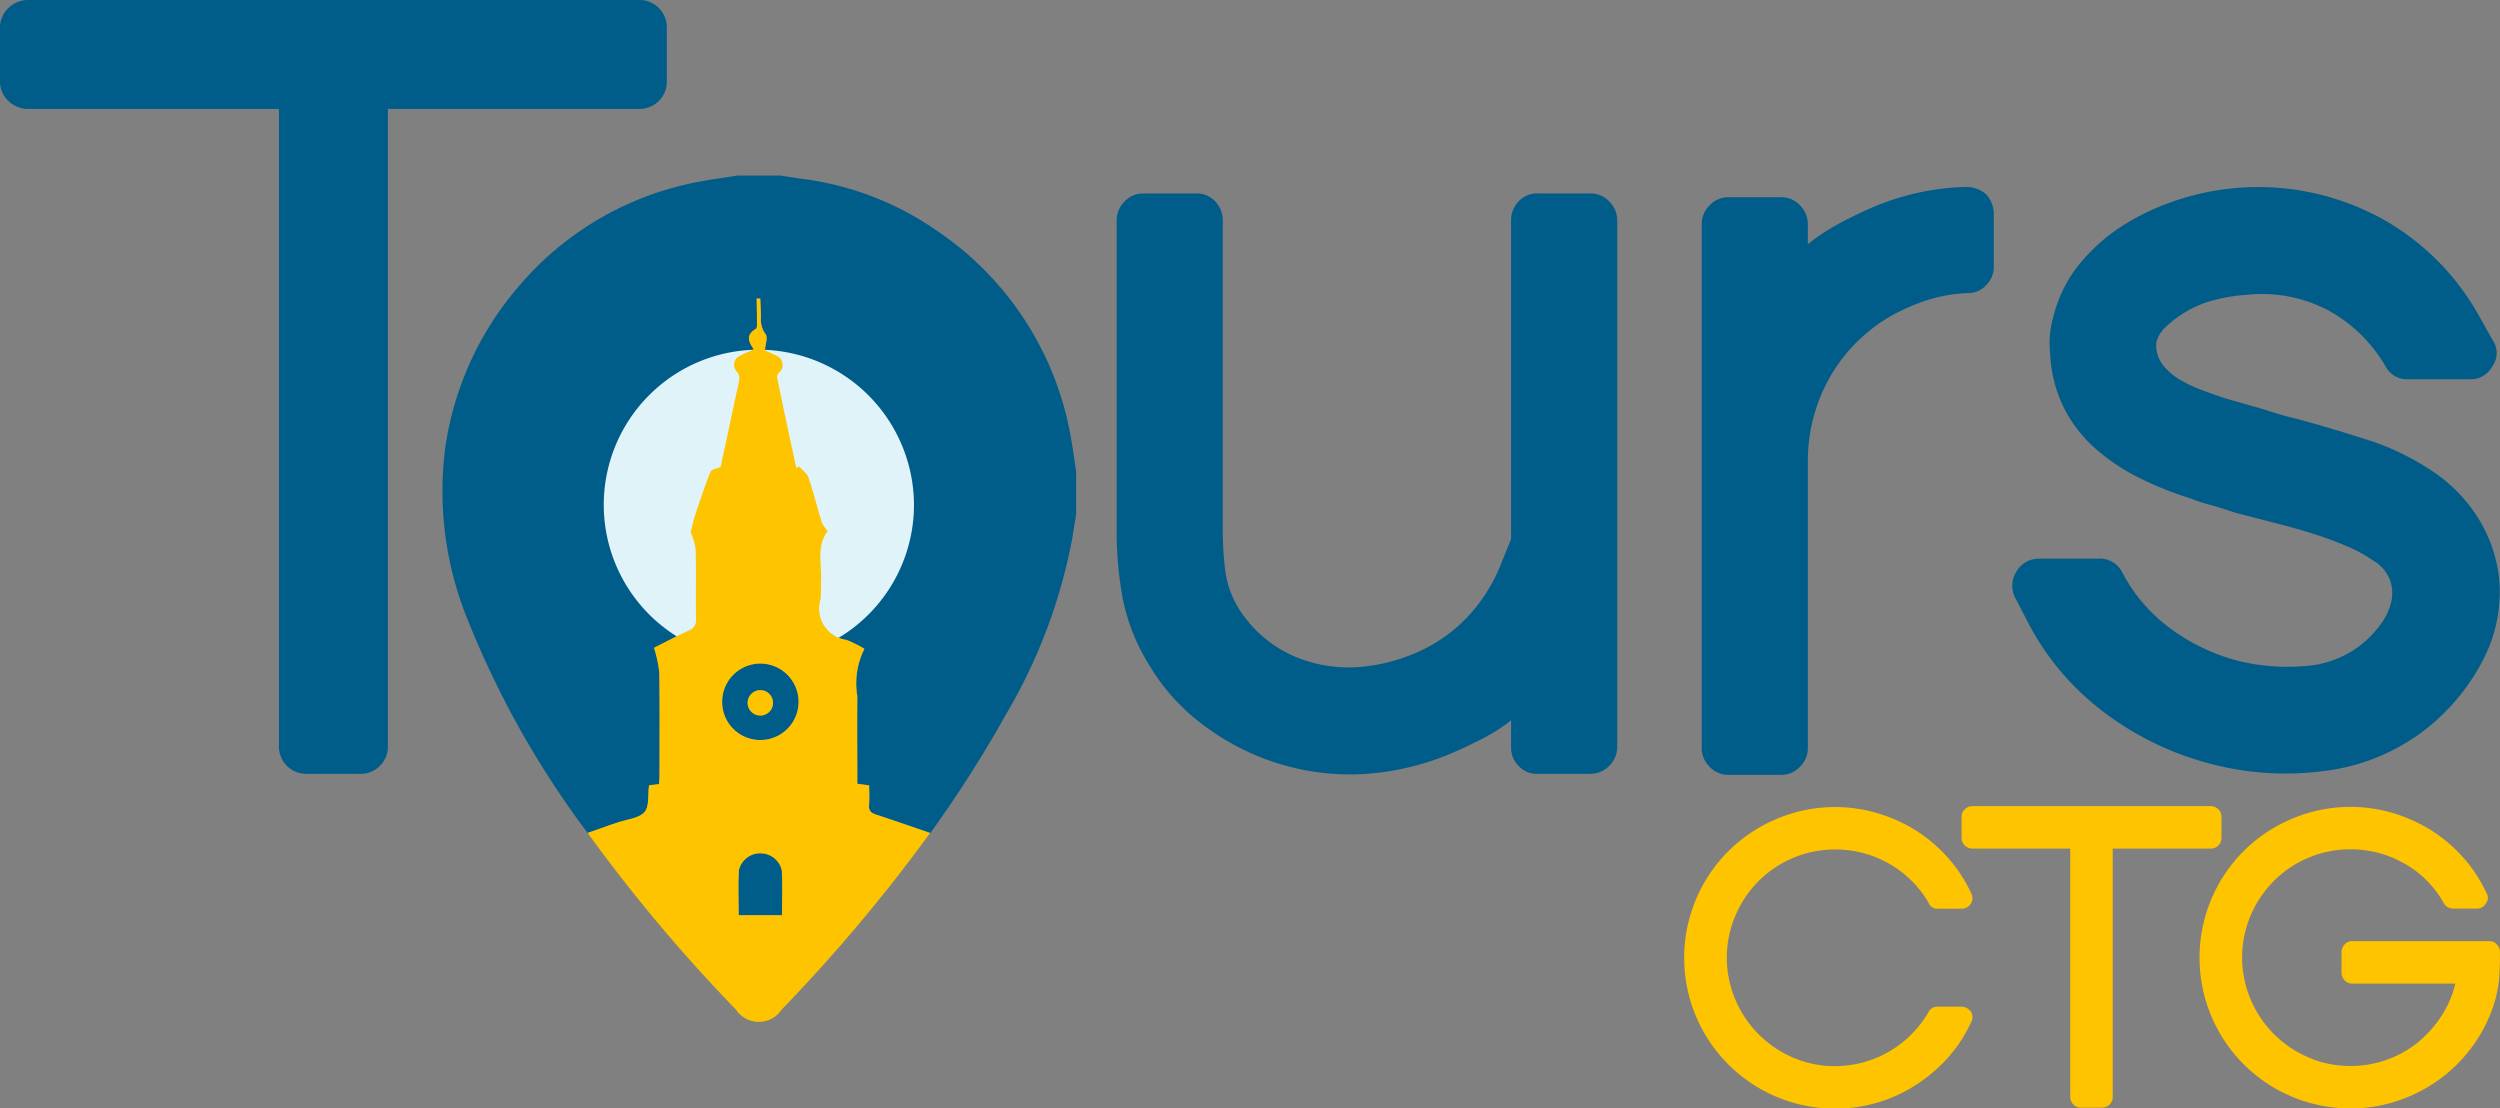 <svg xmlns="http://www.w3.org/2000/svg" xmlns:xlink="http://www.w3.org/1999/xlink" width="105.38" height="46.723" viewBox="0 0 105.38 46.723"><rect x="0" y="0" width="105.38" height="46.723" fill="#808080" stroke="none"/><defs><clipPath id="a"><rect width="105.38" height="46.723" fill="none"/></clipPath></defs><g clip-path="url(#a)"><path d="M206.867,32.58a1.109,1.109,0,0,1,.336.812V55.6a1.151,1.151,0,0,1-1.109,1.109h-2.257a1.041,1.041,0,0,1-.791-.336,1.091,1.091,0,0,1-.317-.772V54.452a7.287,7.287,0,0,1-1.168.752q-.614.318-1.247.594a11.107,11.107,0,0,1-4.117.93,10.224,10.224,0,0,1-4.156-.772,10.467,10.467,0,0,1-2.613-1.564,8.566,8.566,0,0,1-1.979-2.316,8.36,8.36,0,0,1-1.089-2.751,15.9,15.9,0,0,1-.257-2.949V33.391a1.106,1.106,0,0,1,.336-.812,1.063,1.063,0,0,1,.772-.337h2.256a1.045,1.045,0,0,1,.792.337,1.143,1.143,0,0,1,.317.812V46.376a14.726,14.726,0,0,0,.1,1.742,4.066,4.066,0,0,0,.574,1.623A5.229,5.229,0,0,0,193.7,51.8a5.88,5.88,0,0,0,2.434.416,7.388,7.388,0,0,0,2.4-.534,6.508,6.508,0,0,0,2.355-1.584,7.065,7.065,0,0,0,1.484-2.415l.356-.871V33.391a1.14,1.14,0,0,1,.317-.812,1.043,1.043,0,0,1,.791-.337h2.257a1.064,1.064,0,0,1,.772.337" transform="translate(-139.034 -24.088)" fill="#005d89"/><path d="M295.61,31.465a1.272,1.272,0,0,1,.316.792v2.256a1.094,1.094,0,0,1-.316.772,1,1,0,0,1-.753.337,6.569,6.569,0,0,0-2.414.554,6.954,6.954,0,0,0-3.207,2.633,7.123,7.123,0,0,0-1.148,3.978V54.782a1.108,1.108,0,0,1-.337.812,1.062,1.062,0,0,1-.772.337h-2.257a1.061,1.061,0,0,1-.772-.337,1.105,1.105,0,0,1-.336-.812V32.732a1.106,1.106,0,0,1,.336-.812,1.064,1.064,0,0,1,.772-.337h2.257a1.065,1.065,0,0,1,.772.337,1.108,1.108,0,0,1,.337.812v.831a8.513,8.513,0,0,1,1.247-.831q.653-.356,1.366-.673a10.754,10.754,0,0,1,4.078-.911,1.317,1.317,0,0,1,.832.317" transform="translate(-211.883 -23.27)" fill="#005d89"/><path d="M355.9,47.7a6.213,6.213,0,0,1-.713,3.5,8.894,8.894,0,0,1-2.3,2.791,8.646,8.646,0,0,1-4.335,1.821,12.357,12.357,0,0,1-4.731-.277,12.739,12.739,0,0,1-4.553-2.177,11.132,11.132,0,0,1-3.246-3.84l-.514-.99a1.106,1.106,0,0,1,.039-1.109,1.085,1.085,0,0,1,.95-.554h2.534a1.049,1.049,0,0,1,.99.594,6.864,6.864,0,0,0,2.058,2.375,8.311,8.311,0,0,0,2.85,1.346,8.665,8.665,0,0,0,2.712.218,4.3,4.3,0,0,0,2.474-.93,4.49,4.49,0,0,0,.772-.811,2.649,2.649,0,0,0,.456-.93,1.672,1.672,0,0,0-.04-.95,1.628,1.628,0,0,0-.713-.831,6.2,6.2,0,0,0-1.128-.614q-.615-.257-1.207-.455-.871-.277-1.722-.495t-1.762-.455l-.356-.119q-.357-.119-.732-.218a6.443,6.443,0,0,1-.772-.257,14.38,14.38,0,0,1-2.177-.871,8.578,8.578,0,0,1-1.841-1.227,5.8,5.8,0,0,1-1.326-1.7,5.737,5.737,0,0,1-.594-2.335,3.888,3.888,0,0,1,.119-1.465,5.676,5.676,0,0,1,1.128-2.3,7.634,7.634,0,0,1,1.9-1.662,10.307,10.307,0,0,1,2.355-1.069,10.865,10.865,0,0,1,8.373.772,10.524,10.524,0,0,1,4.216,4.176l.554.99a.95.95,0,0,1,0,1.108,1.028,1.028,0,0,1-.95.554h-2.613a1.026,1.026,0,0,1-.95-.554,6.237,6.237,0,0,0-2.455-2.375,5.991,5.991,0,0,0-3.365-.633,7.042,7.042,0,0,0-1.445.237,4.482,4.482,0,0,0-1.326.594,4.22,4.22,0,0,0-.653.515,1.33,1.33,0,0,0-.416.673v.2a1.389,1.389,0,0,0,.356.831,2.774,2.774,0,0,0,.752.594,6.569,6.569,0,0,0,.93.416q.494.178.851.3l1.663.475c.238.079.468.152.693.218s.455.125.693.178q1.464.4,2.989.891a10.8,10.8,0,0,1,2.791,1.366,6.522,6.522,0,0,1,1.861,1.94A6.05,6.05,0,0,1,355.9,47.7" transform="translate(-250.556 -23.317)" fill="#005d89"/><path d="M292.776,143.1a.417.417,0,0,1,.015.448,6.031,6.031,0,0,1-.98,1.5,6.59,6.59,0,0,1-1.365,1.157,6.22,6.22,0,0,1-3.394.987,6.356,6.356,0,0,1-4.5-10.845,6.357,6.357,0,0,1,2.021-1.357,6.308,6.308,0,0,1,4.25-.257,6.719,6.719,0,0,1,1.628.727,6.4,6.4,0,0,1,1.365,1.159,6.141,6.141,0,0,1,.98,1.5.436.436,0,0,1-.015.432.449.449,0,0,1-.4.216h-.987a.389.389,0,0,1-.386-.231,4.452,4.452,0,0,0-1.674-1.666,4.522,4.522,0,0,0-2.275-.6,4.476,4.476,0,0,0-1.774.356,4.546,4.546,0,0,0-1.45.973,4.661,4.661,0,0,0-.979,1.453,4.532,4.532,0,0,0,0,3.554,4.605,4.605,0,0,0,2.429,2.434,4.394,4.394,0,0,0,1.774.363A4.56,4.56,0,0,0,291,143.112a.413.413,0,0,1,.386-.216h.987a.485.485,0,0,1,.4.2" transform="translate(-209.704 -100.462)" fill="#fec400"/><path d="M337.753,134.483a.451.451,0,0,1,.131.332v.864a.449.449,0,0,1-.463.463H333.3V146.6a.448.448,0,0,1-.463.463h-.864a.449.449,0,0,1-.463-.463V136.142h-4.119a.457.457,0,0,1-.324-.131.436.436,0,0,1-.139-.332v-.864a.438.438,0,0,1,.139-.332.458.458,0,0,1,.324-.131h10.027a.45.45,0,0,1,.332.131" transform="translate(-244.244 -100.372)" fill="#fec400"/><path d="M379.111,140.273a.456.456,0,0,1,.131.323q0,.508-.023.947a5.2,5.2,0,0,1-.146.947,6.091,6.091,0,0,1-.872,1.909,6.41,6.41,0,0,1-1.4,1.478,6.511,6.511,0,0,1-1.8.962,6.206,6.206,0,0,1-2.067.346,6.356,6.356,0,0,1-4.5-10.845,6.36,6.36,0,0,1,2.021-1.357,6.309,6.309,0,0,1,4.25-.257,6.729,6.729,0,0,1,1.627.727,6.4,6.4,0,0,1,1.365,1.159,6.142,6.142,0,0,1,.98,1.5.373.373,0,0,1-.031.432.414.414,0,0,1-.386.216h-.987a.442.442,0,0,1-.4-.231,4.339,4.339,0,0,0-1.658-1.666,4.526,4.526,0,0,0-2.276-.6,4.473,4.473,0,0,0-1.774.355,4.548,4.548,0,0,0-1.45.973,4.66,4.66,0,0,0-.98,1.453,4.538,4.538,0,0,0,0,3.554,4.6,4.6,0,0,0,2.43,2.434,4.392,4.392,0,0,0,1.774.363,4.53,4.53,0,0,0,1.512-.255,4.4,4.4,0,0,0,1.3-.717,4.85,4.85,0,0,0,1-1.1,4.3,4.3,0,0,0,.609-1.4h-4.35a.42.42,0,0,1-.316-.138.45.45,0,0,1-.131-.321v-.872a.451.451,0,0,1,.131-.321.422.422,0,0,1,.316-.138H378.8a.42.42,0,0,1,.316.139" transform="translate(-273.863 -100.462)" fill="#fec400"/><path d="M27.771.337a1.156,1.156,0,0,1,.337.851V3.4A1.151,1.151,0,0,1,26.92,4.592H16.35v26.84a1.151,1.151,0,0,1-1.188,1.188H12.945a1.151,1.151,0,0,1-1.187-1.188V4.592H1.188a1.171,1.171,0,0,1-.831-.336A1.12,1.12,0,0,1,0,3.4V1.188A1.122,1.122,0,0,1,.356.337,1.175,1.175,0,0,1,1.188,0H26.92a1.156,1.156,0,0,1,.851.337" transform="translate(0 0)" fill="#005d89"/><path d="M124.006,142.216a.86.86,0,0,0-.914.707c-.036.63-.01,1.264-.01,1.9h1.826c0-.642.022-1.264-.008-1.883a.856.856,0,0,0-.9-.725" transform="translate(-91.946 -106.247)" fill="#005d89"/><path d="M121.965,110.54a1.616,1.616,0,0,0-1.61,1.641,1.611,1.611,0,1,0,3.222-.039,1.623,1.623,0,0,0-1.612-1.6m0,2.2a.535.535,0,1,1,.535-.535.535.535,0,0,1-.535.535" transform="translate(-89.915 -82.582)" fill="#005d89"/><path d="M100.229,40.7A13.228,13.228,0,0,0,94.5,31.575,12.725,12.725,0,0,0,88.843,29.4c-.309-.041-.615-.093-.923-.14h-1.81c-.684.114-1.375.195-2.05.349A13.092,13.092,0,0,0,76.8,34.04a13.291,13.291,0,0,0-3.016,6.771,14.38,14.38,0,0,0,1.03,7.356A38.927,38.927,0,0,0,79.743,56.9l.056.076.95-.336c.108-.038.218-.07.326-.107.384-.134.878-.169,1.117-.434.211-.234.138-.725.195-1.131l.42-.049c.007-.117.019-.239.02-.361,0-1.452.014-2.9-.009-4.356A5.421,5.421,0,0,0,82.6,49.17c.461-.231.951-.494,1.457-.725a.456.456,0,0,0,.315-.488c-.015-.98.011-1.962-.017-2.941a2.618,2.618,0,0,0-.208-.71c.07-.277.113-.51.187-.733.205-.614.411-1.228.649-1.83.037-.094.245-.12.427-.2L86.08,38.4a5.01,5.01,0,0,0,.113-.56.434.434,0,0,0-.082-.288.415.415,0,0,1,.1-.685c.183-.1.382-.179.594-.276-.216-.3-.363-.6.087-.866.059-.034.045-.211.045-.323,0-.318-.008-.636-.013-.954h.153c.01.266.024.532.029.8a1,1,0,0,0,.194.7c.106.131-.011.444-.028.684.126.058.324.135.507.238a.415.415,0,0,1,.11.68.36.36,0,0,0-.1.249c.263,1.268.538,2.533.81,3.8l.112-.075c.136.156.334.29.4.47.214.632.376,1.281.572,1.919a1.432,1.432,0,0,0,.242.336c-.512.661-.224,1.46-.291,2.216a5.3,5.3,0,0,1-.01.648,1.333,1.333,0,0,0,1.089,1.726,5.367,5.367,0,0,1,.755.374,3.244,3.244,0,0,0-.3,2c-.013,1.22,0,2.441,0,3.688l.5.07c0,.271.017.548-.005.822-.019.236.076.335.291.405.752.246,1.5.508,2.287.778a51.3,51.3,0,0,0,3.188-5,22.858,22.858,0,0,0,2.781-7.346c.061-.363.118-.726.177-1.09V41.732c-.05-.342-.1-.685-.152-1.027" transform="translate(-55.026 -21.861)" fill="#005d89"/><path d="M113.705,64.816a6.538,6.538,0,1,1-6.553-6.535,6.561,6.561,0,0,1,6.553,6.535" transform="translate(-75.179 -43.541)" fill="#e0f3f9"/><path d="M109.808,71.1c.022-.274.005-.551.005-.822l-.5-.07c0-1.248-.01-2.468,0-3.688a3.244,3.244,0,0,1,.3-2,5.37,5.37,0,0,0-.755-.375,1.333,1.333,0,0,1-1.089-1.726,5.293,5.293,0,0,0,.01-.647c.066-.756-.221-1.555.291-2.216a1.439,1.439,0,0,1-.242-.335c-.2-.638-.358-1.288-.572-1.919-.061-.181-.26-.315-.4-.47l-.112.075c-.272-1.266-.546-2.531-.809-3.8a.359.359,0,0,1,.1-.249.415.415,0,0,0-.11-.681c-.183-.1-.381-.18-.507-.237.017-.24.135-.553.029-.684a1,1,0,0,1-.195-.7c-.006-.266-.019-.532-.029-.8h-.153c.005.318.014.636.013.954,0,.111.014.289-.045.323-.449.263-.3.57-.086.866-.212.1-.411.172-.594.276a.415.415,0,0,0-.1.685.434.434,0,0,1,.082.288,5.027,5.027,0,0,1-.113.56l-.673,3.145c-.181.081-.389.107-.427.2-.238.6-.444,1.216-.649,1.829-.074.223-.117.456-.187.733a2.617,2.617,0,0,1,.208.709c.028.98,0,1.961.017,2.942a.456.456,0,0,1-.315.488c-.505.231-1,.493-1.457.725a5.447,5.447,0,0,1,.222,1.028c.023,1.451.01,2.9.009,4.356,0,.122-.013.244-.02.361l-.42.049c-.057.406.016.9-.195,1.131-.239.265-.734.3-1.117.434-.108.038-.218.07-.326.107l-.95.336a67.685,67.685,0,0,0,6.246,7.442,1.157,1.157,0,0,0,1.933.006,69.839,69.839,0,0,0,6.257-7.444c-.787-.271-1.535-.533-2.287-.778-.216-.071-.31-.17-.291-.405M106.14,75.75h-1.826c0-.637-.027-1.271.01-1.9a.929.929,0,0,1,1.809.019c.029.619.008,1.242.008,1.883m-.913-7.385a1.6,1.6,0,0,1-1.611-1.594,1.611,1.611,0,1,1,1.611,1.594" transform="translate(-73.177 -37.173)" fill="#fec400"/><path d="M125.137,115.026a.535.535,0,1,0,.535.535.535.535,0,0,0-.535-.535" transform="translate(-93.088 -85.934)" fill="#fec400"/></g></svg>